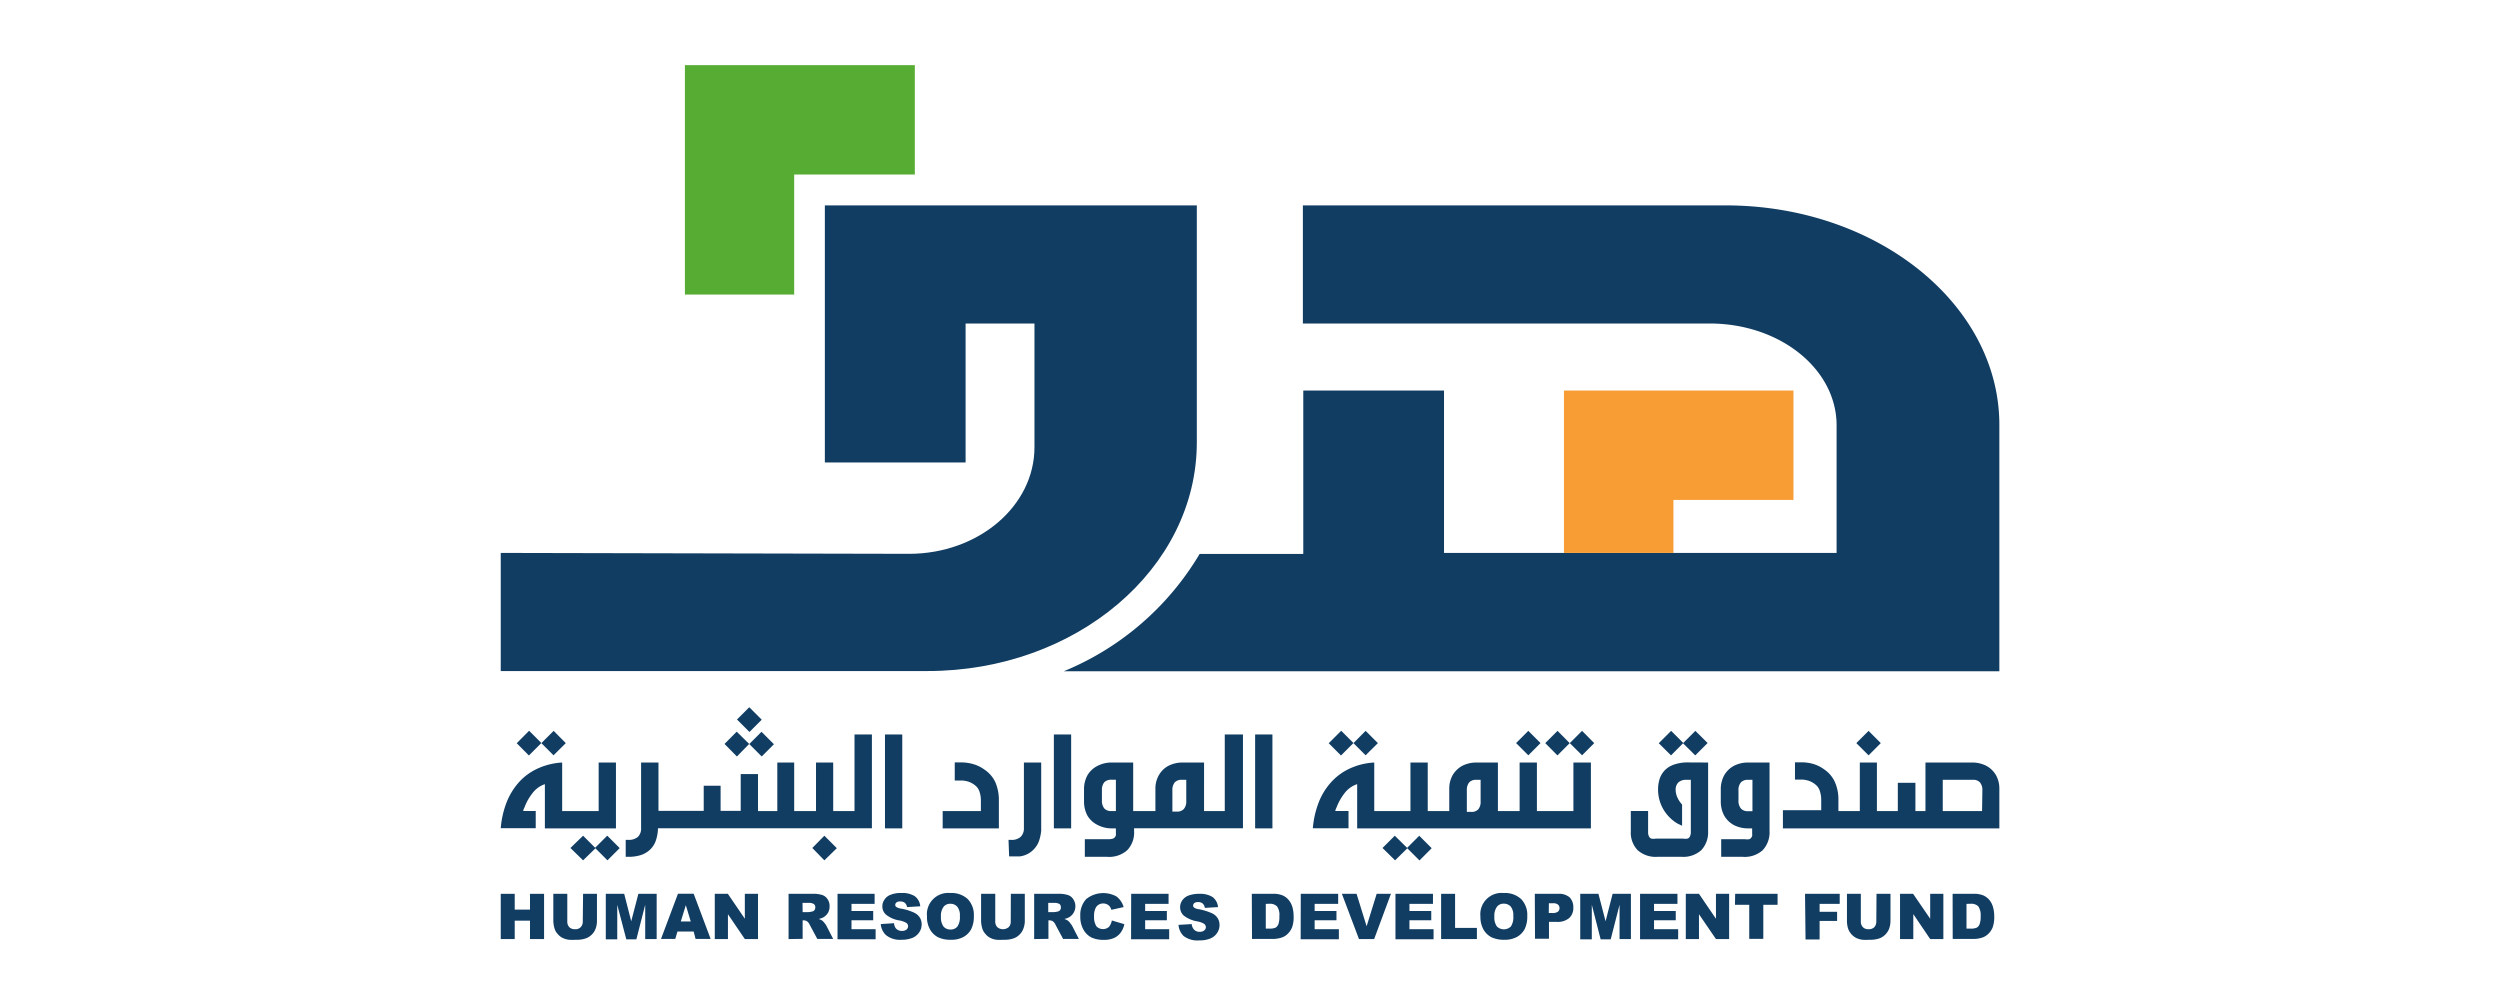 <svg xmlns="http://www.w3.org/2000/svg" viewBox="0 0 248.68 100"><defs><style>.cls-1{fill:none;}.cls-2,.cls-3{fill:#113d63;}.cls-3,.cls-4,.cls-5{fill-rule:evenodd;}.cls-4{fill:#57ac33;}.cls-5{fill:#f89d33;}</style></defs><g id="Layer_2" data-name="Layer 2"><g id="Layer_1-2" data-name="Layer 1"><rect class="cls-1" width="248.68" height="100"/><path id="Path_1" data-name="Path 1" class="cls-2" d="M51.4,73.93h0l1.23-1.24,1.22,1.22-1.24,1.24Z"/><path id="Path_2" data-name="Path 2" class="cls-2" d="M53.85,73.92h0l1.22-1.22,1.21,1.22-1.22,1.21Z"/><path id="Path_3" data-name="Path 3" class="cls-2" d="M56.74,84.35h0L58,83.13l1.24,1.24L58,85.58Z"/><rect id="Rectangle_1" data-name="Rectangle 1" class="cls-2" x="59.55" y="83.48" width="1.72" height="1.75" transform="translate(-41.95 67.42) rotate(-45)"/><path id="Path_4" data-name="Path 4" class="cls-2" d="M72.07,74h0l1.21-1.22L74.52,74,73.3,75.25Z"/><path id="Path_5" data-name="Path 5" class="cls-2" d="M73.31,71.57h0l1.22-1.22,1.24,1.24-1.22,1.22Z"/><rect id="Rectangle_2" data-name="Rectangle 2" class="cls-2" x="74.89" y="73.15" width="1.72" height="1.75" transform="translate(-30.15 75.24) rotate(-45)"/><path id="Path_6" data-name="Path 6" class="cls-2" d="M80.8,84.35h0L82,83.13l1.24,1.24L82,85.58Z"/><path id="Path_7" data-name="Path 7" class="cls-2" d="M85,73.06v7.62H82.88V75.85H81.17v4.83H79V75.85H77.32v4.83H75.4V77H73.68v3.66h-2v-2.5H70v2.5h-4.5V75.85H63.77v6.51a1.16,1.16,0,0,1-.31.88,1.38,1.38,0,0,1-1,.3h-.22v1.69h.24a4.16,4.16,0,0,0,1.11-.13,2.46,2.46,0,0,0,.93-.46,2.27,2.27,0,0,0,.66-.87,4,4,0,0,0,.27-1.38H86.73V73.06Z"/><rect id="Rectangle_3" data-name="Rectangle 3" class="cls-2" x="88.03" y="73.06" width="1.72" height="9.34"/><path id="Path_8" data-name="Path 8" class="cls-2" d="M97.57,80.68v-1a2.79,2.79,0,0,0-.13-.91,1.26,1.26,0,0,0-.4-.61,1.78,1.78,0,0,0-.36-.25,2.2,2.2,0,0,0-.39-.17,3.29,3.29,0,0,0-.53-.1c-.21,0-.48,0-.79,0V75.84h.56a4.32,4.32,0,0,1,1.29.17,3.54,3.54,0,0,1,1.07.52A3.09,3.09,0,0,1,99,77.79a4.44,4.44,0,0,1,.36,1.84V82.4H93.77V80.68Z"/><path id="Path_9" data-name="Path 9" class="cls-2" d="M100.32,83.54h.21a1.33,1.33,0,0,0,1-.3,1.17,1.17,0,0,0,.32-.89v-6.5h1.72v6.5a2.35,2.35,0,0,1,0,.27,4.28,4.28,0,0,1-.17.88,2.22,2.22,0,0,1-.34.71,2.42,2.42,0,0,1-.72.67,2.34,2.34,0,0,1-.92.31l-.36,0-.45,0h-.23Z"/><rect id="Rectangle_4" data-name="Rectangle 4" class="cls-2" x="104.83" y="73.06" width="1.72" height="9.34"/><rect id="Rectangle_5" data-name="Rectangle 5" class="cls-2" x="124.85" y="73.06" width="1.72" height="9.34"/><path id="Path_10" data-name="Path 10" class="cls-2" d="M132.17,73.93h0l1.24-1.24,1.22,1.22-1.24,1.24Z"/><path id="Path_11" data-name="Path 11" class="cls-2" d="M134.63,73.92h0l1.21-1.22,1.22,1.22-1.22,1.21Z"/><path id="Path_12" data-name="Path 12" class="cls-2" d="M137.52,84.35h0l1.22-1.22L140,84.37l-1.23,1.21Z"/><rect id="Rectangle_6" data-name="Rectangle 6" class="cls-2" x="140.33" y="83.48" width="1.72" height="1.75" transform="translate(-18.3 124.55) rotate(-45)"/><rect id="Rectangle_7" data-name="Rectangle 7" class="cls-2" x="151.16" y="73.06" width="1.72" height="1.72" transform="translate(-7.74 129.14) rotate(-45)"/><path id="Path_13" data-name="Path 13" class="cls-2" d="M153.71,73.92h0l1.22-1.22,1.21,1.22-1.22,1.22Z"/><path id="Path_14" data-name="Path 14" class="cls-2" d="M156.15,73.92h0l1.22-1.22,1.21,1.22-1.21,1.21Z"/><path id="Path_15" data-name="Path 15" class="cls-2" d="M165,73.93h0l1.23-1.23,1.21,1.21-1.22,1.23Z"/><path id="Path_16" data-name="Path 16" class="cls-2" d="M167.41,73.93h0l1.23-1.23,1.22,1.21-1.23,1.23Z"/><path id="Path_17" data-name="Path 17" class="cls-2" d="M169.91,75.85h0v6.82a2.6,2.6,0,0,1-.68,1.9,2.68,2.68,0,0,1-1.95.66h-2.43a2.68,2.68,0,0,1-1.95-.66,2.52,2.52,0,0,1-.68-1.9v-2h1.72v2.21a.89.89,0,0,0,.11.36.39.39,0,0,0,.22.18,1.2,1.2,0,0,0,.42,0h2.75a1.12,1.12,0,0,0,.41,0,.38.38,0,0,0,.23-.18,1.08,1.08,0,0,0,.11-.36v-.32h0V79.39h0V77.57h-.41a1.16,1.16,0,0,0-.82.25,1,1,0,0,0-.28.75,1.9,1.9,0,0,0,.2.81,2.57,2.57,0,0,0,.44.65v2.11l-.46-.22a4,4,0,0,1-1-.85,3.93,3.93,0,0,1-.68-1.15,4,4,0,0,1-.25-1.37,3.58,3.58,0,0,1,.16-1.08,2.31,2.31,0,0,1,.52-.86,2.36,2.36,0,0,1,.92-.56,4.14,4.14,0,0,1,1.4-.21Z"/><path id="Path_18" data-name="Path 18" class="cls-2" d="M174.32,77.57h-.45a.9.9,0,0,0-.7.26,1.14,1.14,0,0,0-.24.79v1a1.17,1.17,0,0,0,.24.8.88.88,0,0,0,.7.27h.45Zm-3.11,7.66h0V83.48h2.37a1.4,1.4,0,0,0,.41,0,.44.44,0,0,0,.23-.18.77.77,0,0,0,.07-.16.64.64,0,0,0,0-.2V82.4h-.4a3.05,3.05,0,0,1-1.42-.33,2.47,2.47,0,0,1-.95-.92,2.92,2.92,0,0,1-.35-1.38v-1.3a2.85,2.85,0,0,1,.35-1.37,2.47,2.47,0,0,1,.95-.92,3.05,3.05,0,0,1,1.42-.33h2.13v6.82a2.6,2.6,0,0,1-.68,1.9,2.68,2.68,0,0,1-2,.66Z"/><rect id="Rectangle_8" data-name="Rectangle 8" class="cls-2" x="185.01" y="73.06" width="1.72" height="1.72" transform="translate(2.17 153.08) rotate(-45)"/><path id="Path_19" data-name="Path 19" class="cls-2" d="M198.54,77.1a2.47,2.47,0,0,0-.95-.92,3.07,3.07,0,0,0-1.43-.33h-4.63v4.83h-1V77.87h-1.75v2.81h-2.08V75.85H185v4.83h-2.13V79.62a4.27,4.27,0,0,0-.35-1.83,3,3,0,0,0-1.07-1.26A3.54,3.54,0,0,0,180.4,76a4.29,4.29,0,0,0-1.28-.17h-.57v1.72c.32,0,.58,0,.8,0a3.18,3.18,0,0,1,.52.1,1.71,1.71,0,0,1,.39.17,1.78,1.78,0,0,1,.36.25,1.26,1.26,0,0,1,.4.61,2.79,2.79,0,0,1,.14.91v1h-3.81V82.4h21.53V78.47a2.73,2.73,0,0,0-.34-1.37m-1.38,3.58h-3.91V77.57h3a.87.87,0,0,1,.7.26,1.14,1.14,0,0,1,.24.79Z"/><path id="Path_20" data-name="Path 20" class="cls-3" d="M59.55,75.85v4.83H55.92V75.85a6.73,6.73,0,0,0-2.33.55,5.71,5.71,0,0,0-1.86,1.29,6.69,6.69,0,0,0-1.29,2,9.18,9.18,0,0,0-.63,2.69h3.48V80.67H52.05c0-.13.08-.26.13-.38a5.28,5.28,0,0,1,.89-1.52A2.6,2.6,0,0,1,54.2,78V82.4h7.07V75.85Z"/><path id="Path_21" data-name="Path 21" class="cls-3" d="M156.51,75.85v4.83h-3.63V75.85h-1.72v4.83H149V75.85h-2.12a3.07,3.07,0,0,0-1.43.33,2.54,2.54,0,0,0-.95.92,2.73,2.73,0,0,0-.34,1.37v2.21h-2.14V75.85h-1.72v4.83H136.7V75.85a6.62,6.62,0,0,0-2.33.55,5.73,5.73,0,0,0-1.86,1.3,6.46,6.46,0,0,0-1.29,2,9.25,9.25,0,0,0-.63,2.69h3.55V80.67h-1.31c0-.13.08-.26.13-.38a5.42,5.42,0,0,1,.89-1.52A2.6,2.6,0,0,1,135,78V82.4h23.25V75.85Zm-9.23,3.85a1.15,1.15,0,0,1-.23.8.88.88,0,0,1-.71.26h-.43V78.62a1.19,1.19,0,0,1,.23-.79.9.9,0,0,1,.71-.26h.43Z"/><path id="Path_22" data-name="Path 22" class="cls-2" d="M121.83,73.06v7.62h-2.06V75.85h-2.12a3.07,3.07,0,0,0-1.43.33,2.38,2.38,0,0,0-.94.92,2.64,2.64,0,0,0-.35,1.37v2.21h-2.21V75.85H110.6a3,3,0,0,0-1.42.33,2.43,2.43,0,0,0-1,.92,2.85,2.85,0,0,0-.35,1.37v1.29a2.93,2.93,0,0,0,.35,1.39,2.4,2.4,0,0,0,1,.91,3,3,0,0,0,1.41.34H111v.49a1.5,1.5,0,0,1,0,.2,1.19,1.19,0,0,1-.08.16.41.41,0,0,1-.22.17,1.45,1.45,0,0,1-.41.06h-2.38v1.75h2.22a2.7,2.7,0,0,0,2-.66,2.53,2.53,0,0,0,.68-1.9v-.28h10.83V73.06ZM111,80.68h-.45a.91.91,0,0,1-.71-.27,1.21,1.21,0,0,1-.23-.8v-1a1.19,1.19,0,0,1,.23-.79.94.94,0,0,1,.71-.26H111Zm7-1a1.14,1.14,0,0,1-.24.79.88.88,0,0,1-.71.26h-.43V78.62a1.19,1.19,0,0,1,.23-.79.9.9,0,0,1,.71-.26H118Z"/><path id="Path_23" data-name="Path 23" class="cls-2" d="M105.82,66.77h93.06V42.26c0-12-12.19-21.83-27.23-21.83H129.6V32.18h40.46c7,0,12.63,4.53,12.63,10.13V55H143.64V38.85h-14V55.1H119.33a28.17,28.17,0,0,1-13.51,11.67"/><path id="Path_24" data-name="Path 24" class="cls-2" d="M90.42,55.09c6.89,0,12.48-4.74,12.48-10.6V32.18H96.05V46h-14V20.43h37V44c0,12.56-12,22.75-26.79,22.75H49.81V55Z"/><path id="Path_25" data-name="Path 25" class="cls-4" d="M91,6.48H68.13V29.3H79V17.36H91Z"/><path id="Path_26" data-name="Path 26" class="cls-5" d="M178.4,38.85H155.57V55h10.89V49.73H178.4Z"/><path id="Path_27" data-name="Path 27" class="cls-2" d="M49.81,88.91H51.2v1.57h1.52V88.91h1.4v4.5h-1.4V91.58H51.2v1.83H49.81Z"/><path id="Path_28" data-name="Path 28" class="cls-2" d="M58,88.91h1.38v2.68a2.14,2.14,0,0,1-.12.75,1.56,1.56,0,0,1-.39.62,1.61,1.61,0,0,1-.56.37,2.66,2.66,0,0,1-1,.15,5.79,5.79,0,0,1-.72,0,2.05,2.05,0,0,1-.64-.19,1.53,1.53,0,0,1-.48-.39,1.32,1.32,0,0,1-.3-.51,2.89,2.89,0,0,1-.13-.77V88.91h1.39v2.74a.82.82,0,0,0,.2.58.76.76,0,0,0,.57.2.72.72,0,0,0,.56-.2.79.79,0,0,0,.21-.58Z"/><path id="Path_29" data-name="Path 29" class="cls-2" d="M60.26,88.91h1.83l.7,2.73.71-2.73h1.82v4.5H64.18V90l-.88,3.44h-1L61.4,90v3.44H60.26Z"/><path id="Path_30" data-name="Path 30" class="cls-2" d="M69,92.66H67.39l-.22.74H65.75l1.69-4.5H69l1.69,4.5H69.19Zm-.29-1-.49-1.62-.5,1.62Z"/><path id="Path_31" data-name="Path 31" class="cls-2" d="M71.1,88.91h1.3l1.69,2.48V88.91H75.4v4.5H74.09l-1.68-2.47v2.47H71.1Z"/><path id="Path_32" data-name="Path 32" class="cls-2" d="M78.44,93.41v-4.5h2.32a3,3,0,0,1,1,.11,1,1,0,0,1,.55.41,1.17,1.17,0,0,1,.21.72,1.23,1.23,0,0,1-.16.65,1.32,1.32,0,0,1-.44.44,1.58,1.58,0,0,1-.49.17,1.76,1.76,0,0,1,.37.17,1.7,1.7,0,0,1,.22.24,1.38,1.38,0,0,1,.19.28l.67,1.3H81.3L80.55,92a.94.94,0,0,0-.25-.34.6.6,0,0,0-.34-.11h-.12v1.84Zm1.4-2.68h.58a2.2,2.2,0,0,0,.37-.06.43.43,0,0,0,.23-.14.5.5,0,0,0,.08-.26.41.41,0,0,0-.14-.34.9.9,0,0,0-.51-.12h-.62Z"/><path id="Path_33" data-name="Path 33" class="cls-2" d="M83.31,88.91H87v1H84.7v.71h2.16v.92H84.7v.89h2.4v1H83.31Z"/><path id="Path_34" data-name="Path 34" class="cls-2" d="M87.61,91.92l1.32-.09a1,1,0,0,0,.17.5.76.76,0,0,0,.62.27.71.71,0,0,0,.46-.14.44.44,0,0,0,.15-.32.41.41,0,0,0-.15-.32,2,2,0,0,0-.71-.26,2.84,2.84,0,0,1-1.3-.55,1.07,1.07,0,0,1-.4-.86,1.1,1.1,0,0,1,.21-.66,1.19,1.19,0,0,1,.6-.48,2.6,2.6,0,0,1,1.1-.18,2.28,2.28,0,0,1,1.32.32,1.39,1.39,0,0,1,.54,1l-1.31.08A.77.77,0,0,0,90,89.8a.75.75,0,0,0-.46-.13.55.55,0,0,0-.37.1.33.33,0,0,0-.12.25.23.23,0,0,0,.1.19,1.11,1.11,0,0,0,.47.17,5.3,5.3,0,0,1,1.3.4,1.34,1.34,0,0,1,.58.5,1.28,1.28,0,0,1,.18.66,1.44,1.44,0,0,1-.24.8,1.57,1.57,0,0,1-.67.55,2.83,2.83,0,0,1-1.08.19A2.21,2.21,0,0,1,88.11,93a1.7,1.7,0,0,1-.5-1.12"/><path id="Path_35" data-name="Path 35" class="cls-2" d="M92.21,91.16a2.12,2.12,0,0,1,2.32-2.33,2.37,2.37,0,0,1,1.73.6,2.26,2.26,0,0,1,.61,1.69,2.78,2.78,0,0,1-.26,1.3,1.93,1.93,0,0,1-.77.78,2.49,2.49,0,0,1-1.25.28,2.89,2.89,0,0,1-1.26-.24,1.94,1.94,0,0,1-.81-.77,2.49,2.49,0,0,1-.31-1.31m1.39,0a1.54,1.54,0,0,0,.25,1,.88.88,0,0,0,.69.3.85.85,0,0,0,.69-.29,1.62,1.62,0,0,0,.25-1.05,1.35,1.35,0,0,0-.26-.93.89.89,0,0,0-.69-.29.82.82,0,0,0-.67.3,1.5,1.5,0,0,0-.26,1"/><path id="Path_36" data-name="Path 36" class="cls-2" d="M100.55,88.91h1.39v2.68a2.15,2.15,0,0,1-.13.75,1.56,1.56,0,0,1-.39.62,1.52,1.52,0,0,1-.56.37,2.66,2.66,0,0,1-1,.15,5.79,5.79,0,0,1-.72,0,1.82,1.82,0,0,1-.64-.19,1.53,1.53,0,0,1-.48-.39,1.46,1.46,0,0,1-.3-.51,2.89,2.89,0,0,1-.13-.77V88.91H99v2.74a.79.79,0,0,0,.21.58.88.88,0,0,0,1.12,0,.77.77,0,0,0,.21-.58Z"/><path id="Path_37" data-name="Path 37" class="cls-2" d="M102.87,93.41v-4.5h2.32a3,3,0,0,1,1,.11,1,1,0,0,1,.56.41,1.27,1.27,0,0,1-.4,1.81,1.62,1.62,0,0,1-.48.17,1.69,1.69,0,0,1,.36.17,1.26,1.26,0,0,1,.22.24,2,2,0,0,1,.2.28l.67,1.3h-1.57L105,92a.84.84,0,0,0-.25-.34.6.6,0,0,0-.34-.11h-.12v1.84Zm1.4-2.68h.58a2.2,2.2,0,0,0,.37-.06.43.43,0,0,0,.23-.14.42.42,0,0,0,.08-.26.43.43,0,0,0-.13-.34,1,1,0,0,0-.52-.12h-.61Z"/><path id="Path_38" data-name="Path 38" class="cls-2" d="M110.63,91.57l1.21.36a2.09,2.09,0,0,1-.38.86,1.68,1.68,0,0,1-.66.52,2.39,2.39,0,0,1-1,.18,2.91,2.91,0,0,1-1.2-.22,1.93,1.93,0,0,1-.8-.75,2.57,2.57,0,0,1-.34-1.38,2.33,2.33,0,0,1,.59-1.71,2.72,2.72,0,0,1,3-.26,2,2,0,0,1,.72,1.06l-1.22.27a1.17,1.17,0,0,0-.14-.3.72.72,0,0,0-.28-.24.85.85,0,0,0-.38-.09.83.83,0,0,0-.73.38,1.71,1.71,0,0,0-.19.89,1.75,1.75,0,0,0,.23,1,.91.91,0,0,0,1.25.06,1.42,1.42,0,0,0,.29-.65"/><path id="Path_39" data-name="Path 39" class="cls-2" d="M112.52,88.91h3.72v1h-2.33v.71h2.16v.92h-2.16v.89h2.39v1h-3.79Z"/><path id="Path_40" data-name="Path 40" class="cls-2" d="M124.52,88.91h2.07a2.35,2.35,0,0,1,1,.16,1.62,1.62,0,0,1,.62.48,2,2,0,0,1,.36.72,3.64,3.64,0,0,1,.11.87,3,3,0,0,1-.16,1.12,1.92,1.92,0,0,1-.46.66,1.53,1.53,0,0,1-.63.36,2.92,2.92,0,0,1-.83.12h-2.06Zm1.39,1v2.46h.34a1.46,1.46,0,0,0,.62-.09.69.69,0,0,0,.29-.34,2.07,2.07,0,0,0,.1-.78,1.48,1.48,0,0,0-.23-1,1,1,0,0,0-.77-.26Z"/><path id="Path_41" data-name="Path 41" class="cls-2" d="M129.39,88.91h3.72v1h-2.34v.71h2.17v.92h-2.17v.89h2.41v1h-3.8Z"/><path id="Path_42" data-name="Path 42" class="cls-2" d="M133.48,88.91h1.46l1,3.23,1-3.23h1.42l-1.67,4.5h-1.51Z"/><path id="Path_43" data-name="Path 43" class="cls-2" d="M138.81,88.91h3.73v1H140.2v.71h2.17v.92H140.2v.89h2.4v1h-3.79Z"/><path id="Path_44" data-name="Path 44" class="cls-2" d="M143.35,88.91h1.39V92.3h2.17v1.11h-3.56Z"/><path id="Path_45" data-name="Path 45" class="cls-2" d="M147.26,91.16a2.12,2.12,0,0,1,2.32-2.33,2.37,2.37,0,0,1,1.73.6,2.26,2.26,0,0,1,.61,1.69,2.78,2.78,0,0,1-.26,1.3,1.93,1.93,0,0,1-.77.78,2.49,2.49,0,0,1-1.25.28,2.89,2.89,0,0,1-1.26-.24,1.94,1.94,0,0,1-.81-.77,2.59,2.59,0,0,1-.31-1.31m1.39,0a1.54,1.54,0,0,0,.25,1,1,1,0,0,0,1.39,0,1.67,1.67,0,0,0,.24-1.05,1.4,1.4,0,0,0-.25-.93.93.93,0,0,0-.7-.29.82.82,0,0,0-.67.3,1.5,1.5,0,0,0-.26,1"/><path id="Path_46" data-name="Path 46" class="cls-2" d="M152.67,88.91H155a1.59,1.59,0,0,1,1.13.35,1.36,1.36,0,0,1,.37,1,1.34,1.34,0,0,1-.41,1.06,1.76,1.76,0,0,1-1.25.38h-.76v1.68h-1.39Zm1.39,1.91h.34a.94.94,0,0,0,.57-.13.48.48,0,0,0,.16-.36A.51.51,0,0,0,155,90a.72.72,0,0,0-.53-.15h-.4Z"/><path id="Path_47" data-name="Path 47" class="cls-2" d="M157.19,88.91H159l.71,2.73.7-2.73h1.82v4.5h-1.13V90l-.88,3.44h-1L158.34,90v3.44h-1.15Z"/><path id="Path_48" data-name="Path 48" class="cls-2" d="M163.14,88.91h3.72v1h-2.33v.71h2.16v.92h-2.16v.89h2.4v1h-3.79Z"/><path id="Path_49" data-name="Path 49" class="cls-2" d="M167.69,88.91H169l1.69,2.48V88.91H172v4.5h-1.31L169,90.94v2.47h-1.31Z"/><path id="Path_50" data-name="Path 50" class="cls-2" d="M172.6,88.91h4.22V90H175.4v3.39H174V90h-1.42Z"/><path id="Path_51" data-name="Path 51" class="cls-2" d="M179.55,88.91H183v1h-2v.79h1.74v.91H181v1.84h-1.4Z"/><path id="Path_52" data-name="Path 52" class="cls-2" d="M186.66,88.91h1.39v2.68a2.4,2.4,0,0,1-.12.75,1.67,1.67,0,0,1-.39.62,1.61,1.61,0,0,1-.56.37,2.66,2.66,0,0,1-1,.15,5.79,5.79,0,0,1-.72,0,2.05,2.05,0,0,1-.64-.19,1.71,1.71,0,0,1-.78-.9,2.53,2.53,0,0,1-.12-.77V88.91h1.38v2.74a.79.79,0,0,0,.21.58.72.72,0,0,0,.56.2.76.76,0,0,0,.57-.2.82.82,0,0,0,.2-.58Z"/><path id="Path_53" data-name="Path 53" class="cls-2" d="M189,88.91h1.3L192,91.39V88.91h1.31v4.5H192l-1.68-2.48v2.48H189Z"/><path id="Path_54" data-name="Path 54" class="cls-2" d="M194.23,88.91h2.06a2.4,2.4,0,0,1,1,.16,1.7,1.7,0,0,1,.62.48,1.93,1.93,0,0,1,.35.72,3.19,3.19,0,0,1,.11.87,3,3,0,0,1-.16,1.12,1.79,1.79,0,0,1-.46.66,1.56,1.56,0,0,1-.62.36,2.92,2.92,0,0,1-.83.12h-2.06Zm1.38,1v2.46H196a1.42,1.42,0,0,0,.62-.09.64.64,0,0,0,.29-.34,2.08,2.08,0,0,0,.11-.78,1.61,1.61,0,0,0-.23-1,1,1,0,0,0-.78-.26Z"/><path id="Path_55" data-name="Path 55" class="cls-2" d="M117.22,92l1.32-.08a1,1,0,0,0,.18.49.74.74,0,0,0,.61.28.68.68,0,0,0,.46-.14.42.42,0,0,0,.16-.32.44.44,0,0,0-.15-.32,2,2,0,0,0-.71-.26,3,3,0,0,1-1.31-.55,1.1,1.1,0,0,1-.39-.87,1.16,1.16,0,0,1,.2-.65,1.34,1.34,0,0,1,.61-.49,3,3,0,0,1,1.1-.18,2.35,2.35,0,0,1,1.32.32,1.42,1.42,0,0,1,.54,1l-1.31.08a.74.74,0,0,0-.22-.44.7.7,0,0,0-.46-.14.61.61,0,0,0-.37.1.34.34,0,0,0-.12.26.26.26,0,0,0,.1.19,1,1,0,0,0,.47.16,5.93,5.93,0,0,1,1.3.4,1.34,1.34,0,0,1,.58.5,1.29,1.29,0,0,1,.18.67,1.39,1.39,0,0,1-.24.79,1.44,1.44,0,0,1-.67.55,2.65,2.65,0,0,1-1.08.19,2.25,2.25,0,0,1-1.59-.44,1.7,1.7,0,0,1-.5-1.12"/></g></g></svg>